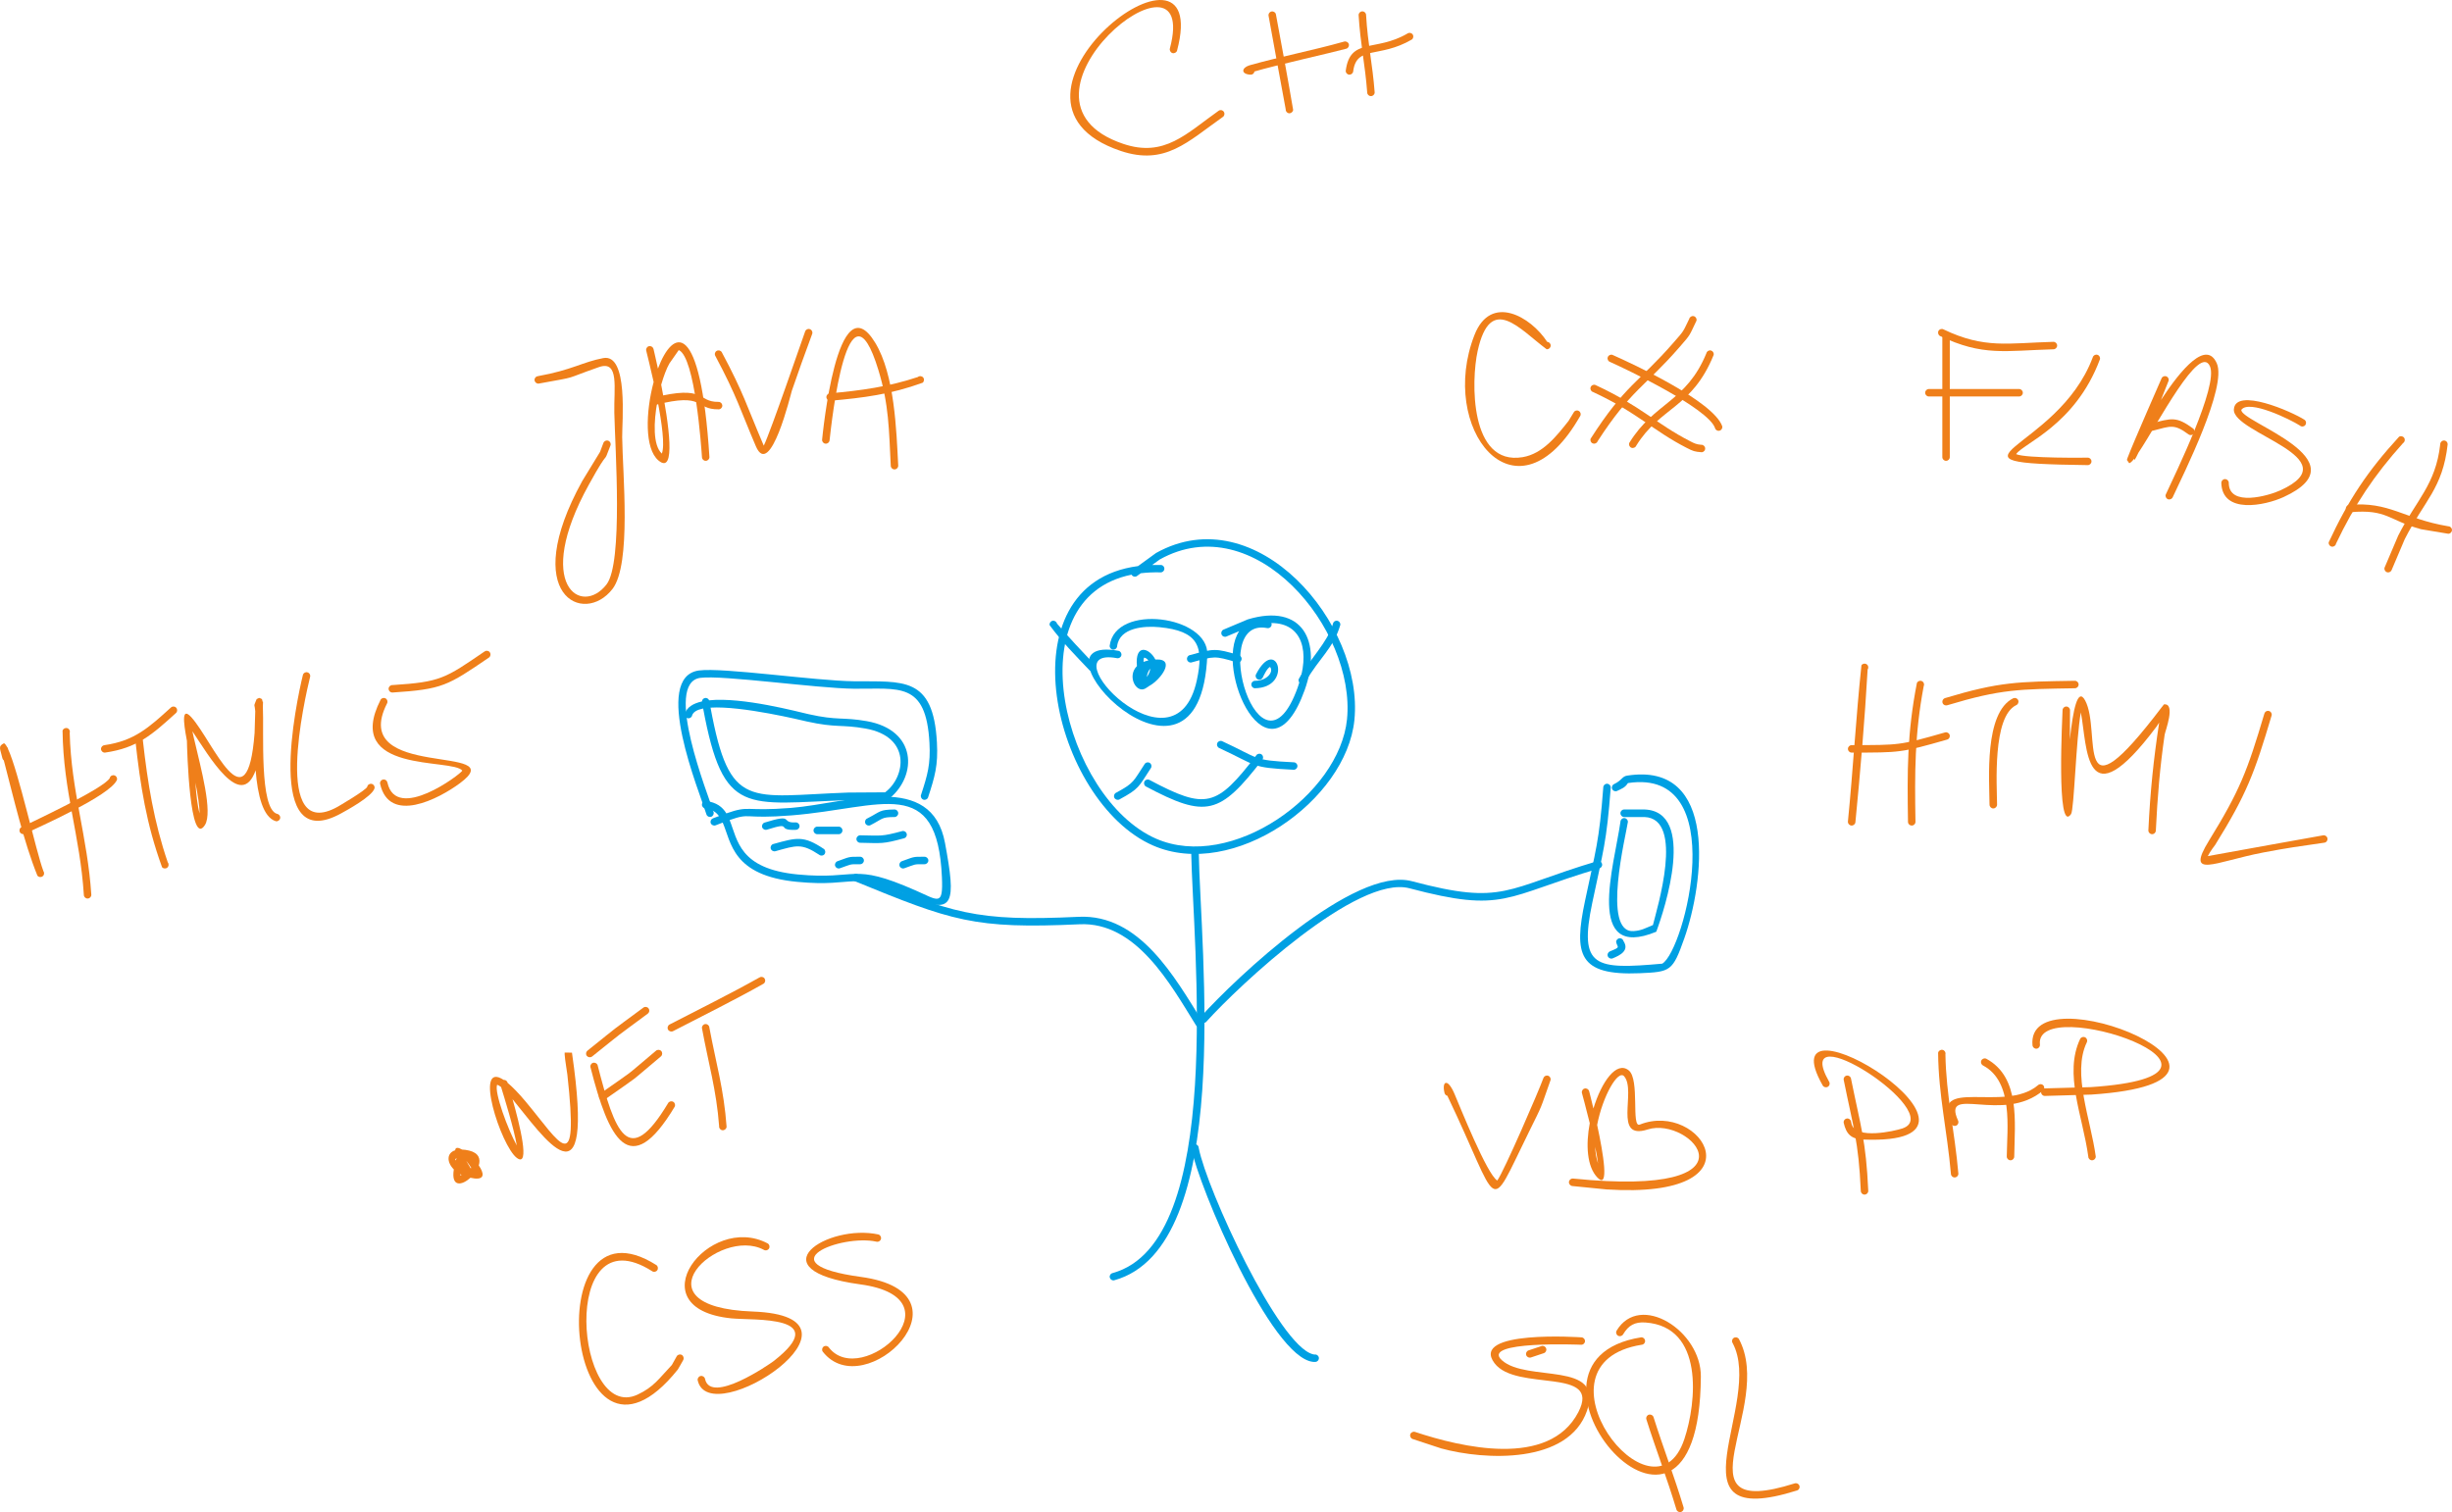<?xml version='1.0' encoding='utf-8'?>
<svg xmlns="http://www.w3.org/2000/svg" width="277.54mm" height="171.2mm" clip-rule="evenodd" fill-rule="evenodd" image-rendering="optimizeQuality" shape-rendering="geometricPrecision" text-rendering="geometricPrecision" version="1.0" viewBox="0 0 30858 19035">
 <defs>
  <style type="text/css">
   
    .fil1 {fill:none}
    .fil0 {fill:#00A0E3}
    .fil2 {fill:#EF7F1A}
   
  </style>
 </defs>
     <path class="fil0" d="m14602 7205c-87-2-168 2-245 11l-43 31c-19 18-49 16-67-3-2-3-5-6-6-10-1492 300-845 2818 307 3323 948 415 2309-552 2404-1503 112-1132-1163-2678-2357-2011l-95 69c36-1 73-1 111 0 26 2 45 25 42 51-2 26-25 45-51 42zm-280-79l227-165c1264-705 2617 894 2496 2102-101 1014-1526 2022-2535 1580-1257-550-1907-3291-188-3517z"/>
    <path class="fil1" d="m14606 7159c-2589-251-867 5650 1999 2750 1288-1304-810-4072-2323-2696"/>
     <path class="fil0" d="m14055 8285c-871-161 733 1549 1007 278 92-428 18-621-472-668-185-18-501 3-531 238-1 26-23 46-49 45s-46-23-45-49c69-541 1248-377 1229 112-84 2155-2373-279-1117-48 25 6 41 32 35 57s-31 41-57 35z"/>
    <path class="fil1" d="m14066 8239c-1090-261 993 2043 1081 0 19-447-1114-560-1135-108"/>
     <path class="fil0" d="m14970 8248c310-84 318-91 624 0 25 9 38 36 29 60-8 25-35 38-60 29-282-84-278-77-565 1-24 8-51-6-58-31-8-25 6-51 30-59z"/>
    <path class="fil1" d="m14984 8293c266-83 359-82 595 0"/>
     <path class="fil0" d="m15944 7906c-749-141-82 2054 387 749 161-448 62-811-331-812 4 9 5 20 2 30-7 25-33 40-58 33zm-349 39l-157 66c-23 12-51 3-63-20-12-24-3-52 20-64l308-130c689-207 937 275 716 890-452 1258-1146-258-824-742z"/>
    <path class="fil1" d="m15957 7861c-855-234-119 2256 418 810 244-659-91-1154-958-702"/>
     <path class="fil0" d="m13709 8435c-176-185-347-358-499-564-6-25 10-50 35-56 26-6 51 10 57 35 154 178 311 347 473 517 19 18 19 48 1 67-18 18-48 19-67 1z"/>
    <path class="fil1" d="m13742 8401c-24-23-478-505-486-540"/>
     <path class="fil0" d="m16345 8547c146-262 358-453 430-694 4-26 28-43 54-39 26 5 43 29 38 55-86 293-271 421-434 710-9 25-36 37-60 28-25-9-37-36-28-60z"/>
    <path class="fil1" d="m16389 8563c87-239 389-453 432-702"/>
     <path class="fil0" d="m14308 8385c-27-288 156-230 232-83h8c254-12 61 254-87 334-15 11-30 21-47 31-114 65-234-154-106-282zm262 12v1-1zm-179-65c18-7 39-13 61-18-13-18-31-31-52-36-8 11-10 31-9 54zm85 84c-24 27-40 71-44 106 26-35 40-72 44-106z"/>
    <path class="fil1" d="m14390 8563c-208-669 387-160 0 63-409-169 545-497 113-58-169 171-145-189-5-221"/>
     <path class="fil0" d="m15806 8490c260-506 476 168-15 174-26-2-45-25-43-51s25-45 51-43c148-1 235-115 184-175-38 18-77 105-91 133-11 24-39 35-63 24-23-11-34-39-23-62z"/>
    <path class="fil1" d="m15849 8509c195-432 320 140-54 108"/>
     <path class="fil0" d="m14468 9819c713 379 842 339 1343-312 15-21 45-25 66-10 21 16 25 45 10 66-535 694-709 740-1467 337-22-13-29-42-16-65 13-22 42-29 64-16z"/>
    <path class="fil1" d="m14444 9859c755 447 973 257 1405-324"/>
     <path class="fil0" d="m14483 9670c-158 240-142 256-398 395-24 10-52-1-62-25s1-52 25-62c230-124 213-142 358-361 14-22 44-27 65-12 21 14 27 44 12 65z"/>
    <path class="fil1" d="m14444 9643c-131 191-159 285-378 378"/>
     <path class="fil0" d="m15380 9330c477 220 374 240 901 266 26 0 47 21 47 47s-21 47-47 47c-550-28-448-47-936-273-24-10-36-38-26-62s37-35 61-25z"/>
    <path class="fil1" d="m15363 9373c469 192 383 270 918 270"/>
     <path class="fil0" d="m15086 10724c20 1227 453 4976-1065 5393-26 5-50-12-55-37-5-26 12-50 38-55 1422-391 1007-4145 987-5301 0-26 21-47 47-47s48 21 48 47z"/>
    <path class="fil1" d="m15038 10724c0 1210 419 5076-1026 5347"/>
     <path class="fil0" d="m15110 12801c445-494 1934-1901 2659-1708 1166 310 1169 93 2338-254 26-4 50 12 55 38s-12 50-37 55c-1193 353-1187 568-2387 250-656-174-2145 1223-2555 1678-16 20-46 23-66 7s-23-46-7-66z"/>
    <path class="fil1" d="m15147 12830c405-508 2024-1896 2606-1693 1176 412 1560-101 2363-251"/>
     <path class="fil0" d="m15052 12908c-321-516-752-1307-1467-1273-1329 62-1608-43-2832-544-24-10-35-37-25-61s37-36 61-26c1207 494 1478 599 2786 537 767-36 1208 758 1558 1320 13 22 5 51-17 64-23 13-51 5-64-17z"/>
    <path class="fil1" d="m15093 12884c-330-575-858-1364-1513-1296-1123 116-1749-97-2809-540"/>
     <path class="fil0" d="m15086 14452c100 517 1006 2490 1438 2596 11 3 12 3 23 3 26-3 49 17 51 43 2 25-17 48-43 50h-27c-531-47-1446-2214-1537-2695 1-26 23-46 49-45 26 0 46 22 46 48z"/>
    <path class="fil1" d="m15038 14451c-12 433 1131 2679 1513 2647"/>
     <path class="fil0" d="m20271 9913c-52 695-96 802-232 1450-173 819 35 843 880 768 282-164 873-2469-428-2274l-4 1c-37 58-74 68-137 99-24 10-51-1-61-25s1-52 25-62c99-48 99-96 162-106 1161-183 965 1359 721 2048-147 416-172 422-560 439-774 33-832-236-690-909 134-639 179-745 230-1429 0-26 21-47 47-47s47 21 47 47z"/>
    <path class="fil1" d="m20224 9913c0 1518-1017 2476 702 2264 218-26 996-2372-324-2372-249 0-67 24-270 108"/>
     <path class="fil0" d="m20487 10346c-22 157-334 1404 72 1375 101-7 144-36 243-76 49-203 403-1341-106-1360h-256c-26 0-47-22-47-48s21-47 47-47h256c656 25 253 1259 148 1539-905 373-529-832-451-1383 0-26 21-48 47-48s47 22 47 48z"/>
    <path class="fil1" d="m20440 10346c0 386-474 1771 383 1341 14-7 490-1450-127-1450h-256"/>
     <path class="fil0" d="m20263 11975c141-57 91-44 76-117 0-26 21-47 47-47 22 0 40 15 45 35 79 120-43 180-138 219-25 8-51-5-60-30-8-25 6-51 30-60z"/>
    <path class="fil1" d="m20278 12020c201-67 108-144 108-162"/>
     <path class="fil0" d="m8884 10083c136 18 208 76 257 156 304-106 223-21 816-69 718-58 1768-468 1936 443 140 757 116 912-415 679-794-348-680-117-1446-191-819-78-828-498-937-746-27 11-57 22-91 35-24 8-51-5-60-29-8-25 5-51 29-60 27-10 52-20 75-28-38-51-89-86-171-97-26-1-45-24-43-50 1-26 24-45 50-43zm298 240c102 252 118 614 858 685 767 73 665-158 1478 199 291 127 352 208 336-161-57-1309-754-874-1889-782-625 50-507-38-783 59z"/>
    <path class="fil1" d="m8881 10129c540 38-87 1074 1728 919 991-85 1470 991 1238-428-148-907-1117-383-2327-383-489 0-198-7-531 109"/>
     <path class="fil0" d="m8890 10251c-85-277-690-1731-93-1811 304-40 1464 131 1951 136 614 7 998-68 1043 771 16 288-26 429-112 693-11 24-38 35-62 25-24-11-35-38-25-62 81-248 120-381 105-651-42-778-384-676-950-682-471-5-1652-174-1933-137-470 61 99 1474 166 1690 7 25-7 52-31 59-25 8-52-6-59-31z"/>
    <path class="fil1" d="m8935 10237c-814-2609-288-1519 2268-1620 572-23 648 901 432 1404"/>
     <path class="fil0" d="m9622 10355c385-121 193 7 389-2 26-3 49 17 51 43 2 25-17 48-43 50-270 13-23-110-367-2-24 8-51-5-60-29-8-25 5-52 30-60z"/>
    <path class="fil1" d="m9637 10400c354-122 158 18 378 0"/>
     <path class="fil0" d="m10285 10406h270c26 0 47 22 47 48s-21 47-47 47h-270c-26 0-47-21-47-47s21-48 47-48z"/>
    <path class="fil1" d="m10285 10454h270"/>
     <path class="fil0" d="m10914 10303c174-89 148-110 343-113 26 0 47 21 47 47s-21 48-47 48c-169 1-139 19-304 103-24 11-52 1-63-23-10-24 0-52 24-62z"/>
    <path class="fil1" d="m10933 10346c246-112 112-109 324-109"/>
     <path class="fil0" d="m11379 10552c-275 75-276 62-554 57-26 0-47-21-47-47s21-47 47-47c268 4 264 18 526-52 25-8 52 6 59 31 8 24-6 51-31 58z"/>
    <path class="fil1" d="m11365 10508c-255 79-282 54-540 54"/>
     <path class="fil0" d="m9731 10625c299-83 382-108 636 61 21 15 25 45 10 66-16 21-45 25-66 9-224-148-286-120-552-46-25 7-51-7-59-31-8-25 6-52 31-59z"/>
    <path class="fil1" d="m9745 10670c244-76 382-104 594 54"/>
     <path class="fil0" d="m10540 10841c152-53 130-58 285-56 26 0 47 21 47 47s-21 47-47 47c-141-2-110 1-255 51-25 9-51-5-60-29-8-25 6-52 30-60z"/>
    <path class="fil1" d="m10555 10886c195-65 119-54 270-54"/>
     <path class="fil0" d="m11350 10841c152-53 130-58 285-56 26 0 48 21 48 47s-22 47-48 47c-141-2-110 1-255 51-24 9-51-5-59-29-8-25 5-52 29-60z"/>
    <path class="fil1" d="m11365 10886c195-65 119-54 270-54"/>
     <path class="fil0" d="m8942 8908c241 1301 482 1113 1733 1069l464-3c257-192 335-700-247-803-305-54-366-6-739-89-54-12-815-199-1211-174zm-93 11c-74 15-125 42-139 87-5 25-31 41-56 35s-41-31-35-56c25-82 104-130 215-155 1-22 18-41 42-44 21-2 41 11 48 30 420-44 1124 146 1251 174 369 83 425 34 733 88 632 112 636 680 291 969-89 74-517 24-520 25-1294 44-1575 216-1830-1153z"/>
    <path class="fil1" d="m8881 8833c180 1687 937 1136 2268 1188 71 3 761-980-702-918-38 2-1699-469-1782-108"/>
     <path class="fil2" d="m19465 4397c-339-251-707-714-869 21-83 375-102 1449 566 1337 255-43 427-266 577-455l67-110c13-23 42-30 64-16 22 13 30 42 16 64l-34 57c-796 1320-1754 93-1296-1078 205-524 708-232 915 86 26 2 46 24 44 50s-24 45-50 44z"/>
    <path class="fil1" d="m19468 4350c-42-3-924-1150-972 580-20 687 589 1364 1282 397l68-113"/>
     <path class="fil2" d="m20018 5522c437-681 600-701 1043-1209 142-162 115-131 198-299 6-25 32-40 57-34s40 32 34 57c-95 195-63 161-219 339-424 487-606 531-1025 1178-8 24-35 37-60 28-24-8-37-35-28-60z"/>
    <path class="fil1" d="m20062 5538c179-503 1149-1148 1242-1512"/>
     <path class="fil2" d="m20505 5574c311-506 719-514 970-1128 6-25 32-40 57-34 25 7 40 32 34 57-273 670-671 652-974 1141-10 24-38 36-62 26s-35-38-25-62z"/>
    <path class="fil1" d="m20548 5592c138-332 843-629 972-1134"/>
     <path class="fil2" d="m20292 4467c245 108 1270 582 1382 898 6 26-10 51-35 57s-51-10-56-35c-93-253-1121-742-1319-830-25-8-39-34-31-59s34-39 59-31z"/>
    <path class="fil1" d="m20278 4512c286 89 1304 661 1350 864"/>
     <path class="fil2" d="m20075 4845c575 266 765 488 1193 708 56 29 80 41 140 46 26-2 49 17 51 43 3 26-17 49-43 51-91-7-107-13-191-56-420-215-619-443-1176-702-25-7-39-33-32-58s33-39 58-32z"/>
    <path class="fil1" d="m20062 4890c482 135 1128 775 1350 756"/>
     <path class="fil2" d="m6770 4735c432-78 561-178 821-227 320-62 236 809 239 996 5 454 119 1598-122 1910-360 466-1177 85-381-1358l224-367 43-114c10-24 37-36 61-27s37 37 27 61c-109 285 14-26-272 493-702 1270-91 1661 223 1255 210-272 108-1710 98-2161-7-306 66-665-193-575-471 164-226 111-760 208-26 2-49-18-51-44s18-48 43-50z"/>
    <path class="fil1" d="m6774 4782c1179-89 961-1147 1026 2156 21 1028-1588 861-206-1229l44-117"/>
     <path class="fil2" d="m8224 4392s24 100 56 248c190-507 537-633 648 1114 0 26-21 47-47 47s-47-21-47-47c-8-118-86-1260-292-1347l-118 169c-35 61-71 157-103 267 94 480 192 1143-34 954-178-149-161-616-61-988-41-185-80-339-93-393-7-25 8-51 33-58 26-6 51 9 58 34zm51 651c-52 272-58 565 54 667 40-101 0-387-54-667z"/>
    <path class="fil1" d="m8178 4404c659 2508-513 984 343-50 260 0 360 1184 360 1400"/>
     <path class="fil2" d="m8218 5007c671-169 555 55 821 52 26-2 48 17 51 43 2 26-17 49-43 51-316 3-161-218-801-56-24 8-51-6-58-31-8-25 6-51 30-59z"/>
    <path class="fil1" d="m8232 5052c573-179 604 72 811 54"/>
     <path class="fil2" d="m9083 4433c277 518 315 677 516 1147 4 9 8 20 13 30 88-182 480-1327 521-1439 9-24 36-37 60-27 25 9 37 36 28 60-131 360-138 373-256 715-10 28-271 1124-453 698-198-463-236-623-509-1135-14-22-7-51 15-64 22-14 51-7 65 15z"/>
    <path class="fil1" d="m9043 4458c816 1335 293 1992 1134-270"/>
     <path class="fil2" d="m10346 5534c5-40 189-2008 668-1220 246 404 267 1107 290 1548 0 26-21 47-47 47s-47-21-47-47c-23-451-22-767-156-1205-382-1250-588 648-614 885-2 26-25 45-51 43s-45-25-43-51z"/>
    <path class="fil1" d="m10393 5538c211-2386 864-1172 864 324"/>
     <path class="fil2" d="m10448 4951c387-35 734-82 1103-205 20-17 50-14 67 6 16 20 13 50-7 66-402 146-741 190-1165 227-26-1-47-22-46-48s23-47 48-46z"/>
    <path class="fil1" d="m10447 4998c162 5 1038-136 1134-216"/>
     <path class="fil2" d="m18180 13761c-38-146 35-202 125 10 69 161 408 1012 538 1090 86-119 522-1127 579-1286 7-25 32-41 58-34 25 6 40 32 33 57-140 393-84 271-275 658-526 1067-344 956-1023-462-16-3-30-16-35-33z"/>
    <path class="fil1" d="m18225 13749c-117-429 536 1447 663 1125 154-392 476-883 580-1288"/>
     <path class="fil2" d="m19999 13736s24 90 54 218c102-336 291-603 444-480 143 113 28 727 139 683 769-310 1584 943-417 816l-433-43c-26-4-44-28-41-53 4-26 27-44 53-41 2431 246 1479-792 938-618-443 143-138-485-296-669-77-90-271 250-340 612 79 368 154 818 4 663-134-138-148-415-97-685-49-199-96-370-98-378-7-25 7-51 32-58s51 8 58 33zm76 700c3 75 14 146 36 208-7-59-20-130-36-208z"/>
    <path class="fil1" d="m19954 13749c580 2075-295 540 306-127 454-505 124 706 396 577 690-326 1643 1017-864 684"/>
     <path class="fil2" d="m5728 14480c3-41 39-37 87-9 27 1 57 5 90 13 122 30 145 107 120 187 65 94 80 178-53 164-18-2-36-5-52-9-107 98-245 123-209-105-91-91-91-207 17-241zm81 309c-6-2-11-5-17-8v16c6-3 11-5 17-8zm-72-181c3-9 6-20 9-30-7 5-13 10-17 17 1 4 4 9 8 13zm187 100c2-2 4-5 6-7-17-28-38-60-62-88 18 33 40 69 56 95z"/>
    <path class="fil1" d="m5910 14775c-471-741 524 292-113-63-441-247 558-292 45 108-176 137-61-215-40-261"/>
     <path class="fil2" d="m6387 13626l1 5c61 51 137 128 229 238 439 526 670 993 523-342-5-47-30-183-34-253v-24l92 1c0 3 1 5 1 8 297 2052-369 1036-749 578 90 317 227 868 54 739-201-151-549-1236-166-982 21-2 42 11 49 32zm-81 58c-19-15-36-25-50-29-38 94 136 565 248 765-34-206-159-609-198-736z"/>
    <path class="fil1" d="m6342 13641c816 2618-1036-1507 486 580 624 855 318-984 324-959"/>
     <path class="fil2" d="m7520 13406c219 850 384 1320 887 482 12-23 41-31 64-19s31 41 19 64c-568 946-831 397-1057-490-10-24 1-52 25-62s51 1 62 25z"/>
    <path class="fil1" d="m7476 13424c41 96 303 1734 973 487"/>
     <path class="fil2" d="m7557 13764c481-339 249-160 696-535 19-18 48-18 67 0 18 18 18 48 0 67-458 384-222 202-708 545-22 15-51 10-66-11s-10-51 11-66z"/>
    <path class="fil1" d="m7584 13803c242-173 493-331 702-541"/>
     <path class="fil2" d="m7393 13226c462-370 227-189 705-543 21-14 51-9 65 13 15 21 9 50-12 65-472 350-239 170-699 538-21 16-50 13-67-7-16-21-12-50 8-66z"/>
    <path class="fil1" d="m7422 13262c234-186 455-370 702-540"/>
     <path class="fil2" d="m8426 12897c377-195 758-383 1129-591 21-15 50-11 66 10 15 21 11 50-10 66-374 211-758 400-1140 598-23 12-52 3-64-19-12-23-4-52 19-64z"/>
    <path class="fil1" d="m8449 12938c169-91 1053-533 1134-594"/>
     <path class="fil2" d="m8927 12934c85 457 183 776 217 1251-3 26-26 45-52 43-26-3-45-26-42-52-34-455-135-791-216-1233-3-26 16-49 42-52 26-2 49 17 51 43z"/>
    <path class="fil1" d="m8881 12938c22 229 241 978 216 1243"/>
     <path class="fil2" d="m23504 8427c-36 632-92 1292-154 1924-3 25-26 44-52 41s-45-26-42-52c65-655 101-1313 170-1965 14-22 44-28 65-13 22 14 28 43 13 65z"/>
    <path class="fil1" d="m23465 8401c-5 7-114 1509-162 1945"/>
     <path class="fil2" d="m24210 8636c-115 607-114 1094-104 1706 2 26-18 49-44 50-26 2-48-17-50-43-10-639-12-1118 112-1751 11-24 39-35 62-24 24 10 35 38 24 62z"/>
    <path class="fil1" d="m24167 8617c-108 244-125 1472-108 1729"/>
     <path class="fil2" d="m23303 9380c598-2 597 6 1175-160 24-7 51 7 58 31 8 25-6 52-31 59-587 168-595 163-1202 164-26 0-47-21-47-47s21-47 47-47z"/>
    <path class="fil1" d="m23303 9427c576 0 624 11 1188-162"/>
     <path class="fil2" d="m24474 8789c695-209 922-207 1638-219 26 0 47 21 47 47s-21 47-47 47c-697 12-926 9-1603 213-24 9-52-2-61-26-10-25 2-52 26-62z"/>
    <path class="fil1" d="m24491 8833c480-192 1103-216 1621-216"/>
     <path class="fil2" d="m25373 8877c-300 146-242 1009-240 1252 0 26-22 48-48 48-25 0-47-22-47-48-2-311-70-1159 300-1340 24-9 52 2 61 26 10 25-2 52-26 62z"/>
    <path class="fil1" d="m25356 8833c-320 129-271 964-271 1296"/>
     <path class="fil2" d="m26051 8941c0 116-1 240-2 367 39-366 99-666 193-489 211 394-168 1574 962 85l1-4 1 2c9-12 18-23 27-35 153-19 15 340 9 381-60 411-91 792-111 1206 0 26-21 47-47 47s-47-21-47-47c23-487 65-895 136-1358l-35 53c-911 1214-867 250-951-181-61 344-84 1225-123 1280-190 271-107-1271-107-1307 0-26 21-47 47-47s47 21 47 47z"/>
    <path class="fil1" d="m26004 8941c0 3568 90-1660 265 369 89 1025 958-390 982-400-70 325-167 1209-167 1544"/>
     <path class="fil2" d="m28588 9007c-215 725-314 990-709 1627 0 0-64 82-94 143 203-36 1381-251 1454-262 25-3 49 15 52 40 4 26-14 50-40 53-354 52-432 60-766 123-611 117-987 342-685-149 390-633 483-878 697-1599 7-25 32-40 57-33 26 6 41 32 34 57z"/>
    <path class="fil1" d="m28543 8995c-616 2346-1781 1896 702 1567"/>
     <path class="fil2" d="m30 9545c-25-116-61-149 20-189 13 5 28 26 45 60 1-4 1-8 1-13l5 26c132 283 351 1287 445 1537 15 21 11 50-10 65-21 16-50 12-66-9-171-424-297-971-422-1449-9-7-15-16-18-28z"/>
    <path class="fil1" d="m76 9535c-147-660 355 1354 432 1459"/>
     <path class="fil2" d="m877 9225c18 734 225 1310 272 2039 0 26-21 47-47 47s-47-21-47-47c-48-746-258-1294-268-2066 7-25 34-39 59-32s39 34 31 59z"/>
    <path class="fil1" d="m832 9211c-84 285 270 1509 270 2053"/>
     <path class="fil2" d="m271 10412c130-64 1035-485 1110-617 5-26 31-41 56-35 25 5 41 31 35 56-78 198-995 600-1158 679-24 12-52 3-64-20s-3-52 21-63z"/>
    <path class="fil1" d="m292 10454c154-79 1102-509 1134-649"/>
     <path class="fil2" d="m1316 9380c374-54 554-219 833-472 19-19 49-19 67 0 18 18 18 48 0 66-304 276-489 442-895 500-26 2-48-18-50-44-1-26 19-48 45-50z"/>
    <path class="fil1" d="m1318 9427c318-19 641-262 865-486"/>
     <path class="fil2" d="m1798 9321c60 534 138 1023 313 1534 16 20 14 50-6 67-20 16-50 14-66-6-198-544-273-1026-336-1598 1-26 23-47 49-46s46 23 46 49z"/>
    <path class="fil1" d="m1751 9319c-6 170 215 1439 324 1567"/>
     <path class="fil2" d="m2459 9852c10 146 25 290 53 388-1-95-23-235-53-388zm-107-527c-49-257-63-426 55-297 272 299 704 1416 797 197v-5c2-103 5-195 8-268-6-86-22-56 4-119 4-9 8-20 14-33 44-19 22-19 66 0 3 7 6 18 8 33h6l-2 59c15 320-46 1287 178 1353 26 4 44 28 40 54-5 26-29 43-54 39-163-48-230-330-255-641-185 517-586-178-796-492 6 30 13 62 21 97 2 4 3 9 4 14 82 354 234 908 133 1069-192 304-225-957-227-1060z"/>
    <path class="fil1" d="m2399 9319c-28 1437 386 1398-19-117-220-827 883 2061 883-369 0 241-62 1415 216 1458"/>
     <path class="fil2" d="m3902 8522c-64 259-485 2094 345 1635 0 0 362-210 375-254 5-26 31-41 56-35 25 5 41 31 35 56-30 104-357 280-420 315-975 538-564-1406-481-1743 7-25 33-40 58-32 25 7 40 33 32 58z"/>
    <path class="fil1" d="m3857 8509c-162 553-455 2382 594 1566 119-92 195-68 216-162"/>
     <path class="fil2" d="m4870 8856c-495 978 1600 498 917 1004-263 195-888 522-1004 6-4-26 14-50 40-53 26-4 49 14 53 40 112 499 918-104 942-152-125-161-1504 46-1029-891 12-23 41-31 64-18 22 13 30 42 17 64z"/>
    <path class="fil1" d="m4829 8833c-610 1073 1812 505 775 1085-250 140-719 338-775-59"/>
     <path class="fil2" d="m4939 8624c606-39 660-82 1159-423 21-15 50-11 66 10 15 21 11 50-10 66-523 356-583 400-1218 441-26-1-46-22-46-48 1-26 23-47 49-46z"/>
    <path class="fil1" d="m4937 8671c497 15 817-156 1189-432"/>
     <path class="fil2" d="m8205 16001c-1177-747-964 1919-182 1555 205-96 269-201 432-373l61-109c12-22 41-30 64-18 22 13 30 42 18 65-8 13-60 109-68 119-1393 1739-1796-2282-270-1315 21 15 26 45 11 66-16 21-45 26-66 10z"/>
    <path class="fil1" d="m8232 15963c-1358-978-1079 2928 261 1247l64-112"/>
     <path class="fil2" d="m9612 15733c-563-300-1663 722-138 777 1662 61-546 1529-694 865-4-26 14-50 39-54 26-4 50 14 54 39 72 323 811-186 864-227 744-581-250-509-532-537-1214-123-288-1339 457-943 22 14 29 43 15 65s-43 29-65 15z"/>
    <path class="fil1" d="m9637 15693c-650-405-1743 898-162 864 1549-33-556 1396-648 811"/>
     <path class="fil2" d="m11027 15630c-438-96-1409 278-193 444 1482 202 48 1620-480 941-15-21-8-51 13-65 22-14 51-8 65 14 410 527 1691-620 394-796-1331-182-407-767 229-628 25 8 39 34 31 59s-34 39-59 31z"/>
    <path class="fil1" d="m11041 15585c-546-170-1471 433-211 536 1402 114-7 1523-437 869"/>
     <path class="fil2" d="m24538 4242v1512c0 26-21 47-47 47s-47-21-47-47v-1512c0-26 21-47 47-47s47 21 47 47z"/>
    <path class="fil1" d="m24491 4242v1512"/>
     <path class="fil2" d="m24460 4147c514 246 807 172 1382 156 26 0 47 21 47 47s-21 47-47 47c-608 17-887 91-1428-168-22-13-30-42-18-64 13-23 42-31 64-18z"/>
    <path class="fil1" d="m24437 4188c459 258 853 162 1405 162"/>
     <path class="fil2" d="m24275 4897h1135c26 0 47 21 47 47s-21 47-47 47h-1135c-26 0-47-21-47-47s21-47 47-47z"/>
    <path class="fil1" d="m24275 4944h1135"/>
     <path class="fil2" d="m26427 4524c-311 832-970 1059-1054 1193 123 55 901 44 901 44 26 0 47 21 47 47s-21 47-47 47c-2063-27-385-158 63-1356 7-25 33-40 58-33s39 33 32 58z"/>
    <path class="fil1" d="m26382 4512c-327 1169-2149 1296-108 1296"/>
     <path class="fil2" d="m27289 4800s-39 100-94 236c261-399 572-758 703-463 132 297-418 1392-553 1683-9 24-36 37-60 29-25-9-38-36-29-60 122-266 664-1369 556-1614-131-296-649 713-899 1086-23 49-42 84-52 97 0-13 1-14-3-19-27 34-48 54-62 56l-29-41c0-2 3-13 9-30l1-1c63-171 426-995 426-996 10-24 38-35 62-24 24 10 35 37 24 61z"/>
    <path class="fil1" d="m27246 4782c-993 2328-27-96 446-239 559-170-362 1611-392 1697"/>
     <path class="fil2" d="m27072 5331c258-67 317-92 528 63 20 16 23 46 7 66-17 20-46 23-66 7-181-133-219-104-445-46-25 7-51-8-57-33-7-25 8-51 33-57z"/>
    <path class="fil1" d="m27084 5376c215-58 308-91 486 54"/>
     <path class="fil2" d="m28944 5357c-120-77-641-332-737-198-21 153 1549 631 532 1098-232 107-778 222-784-183 3-26 25-45 51-43 26 3 45 25 43 51 4 302 501 159 651 90 888-408-608-717-587-1019 19-280 726 25 893 134 19 17 21 46 4 66s-47 22-66 4z"/>
    <path class="fil1" d="m28975 5322c-398-348-1455-339-270 230 1026 493-752 1098-703 526"/>
     <path class="fil2" d="m30242 5578c-362 403-610 775-843 1265-5 26-29 43-55 38-25-5-42-30-37-55 245-529 490-898 885-1328 22-14 51-7 65 15s7 51-15 65z"/>
    <path class="fil1" d="m30217 5538c-157 100-825 1090-864 1296"/>
     <path class="fil2" d="m30804 5591c-62 559-295 711-541 1197l-162 382c-7 25-33 41-58 34-25-6-40-32-34-57l172-404c226-448 472-640 529-1149-1-26 20-48 46-49s47 20 48 46z"/>
    <path class="fil1" d="m30757 5592c16 469-572 1059-702 1567"/>
     <path class="fil2" d="m29560 6356c513-46 682 173 1251 269 26 0 47 21 47 47s-21 47-47 47l-342-57c-413-112-424-255-891-214-25 6-50-11-55-36-5-26 11-51 37-56z"/>
    <path class="fil1" d="m29569 6402c455-92 772 270 1242 270"/>
     <path class="fil2" d="m14723 609c394-1487-2259 640-587 1202 519 175 794-130 1202-418 22-14 51-7 64 15 14 22 8 51-14 65-439 309-725 615-1284 427-1921-646 1174-3023 709-1263-7 24-34 38-59 31-24-8-38-35-31-59z"/>
    <path class="fil1" d="m14768 623c496-1590-2479 573-648 1233 565 203 821-158 1243-423"/>
     <path class="fil2" d="m16057 180c74 400 149 802 217 1203-3 26-26 45-52 43-26-3-44-26-42-52-73-390-143-782-215-1173-6-25 10-50 35-56s51 9 57 35z"/>
    <path class="fil1" d="m16011 190c3 12 217 1182 216 1189"/>
     <path class="fil2" d="m15741 940c-122-3-129-87-2-122 387-108 772-181 1175-294 24-8 51 5 60 29 8 25-5 52-30 60-161 45-918 215-1157 287-3 23-23 40-46 40z"/>
    <path class="fil1" d="m15741 893c-270 0 755-175 1188-324"/>
     <path class="fil2" d="m17192 190c21 364 82 621 108 973 0 26-21 47-47 47s-47-21-47-47c-26-351-86-606-108-973 0-26 21-47 47-47s47 21 47 47z"/>
    <path class="fil1" d="m17145 190c0 433 108 643 108 973"/>
     <path class="fil2" d="m16936 890c55-422 374-233 775-467 21-16 51-11 66 9 16 21 11 51-10 66-409 239-694 71-737 398-2 26-24 45-50 44-26-2-46-24-44-50z"/>
    <path class="fil1" d="m16983 893c25-394 409-175 756-432"/>
     <path class="fil2" d="m23295 13579c122 605 188 775 217 1412 0 26-21 47-47 47s-47-21-47-47c-28-627-95-799-215-1397-5-25 12-50 38-54s50 13 54 39z"/>
    <path class="fil1" d="m23249 13586c107 634 216 737 216 1405"/>
     <path class="fil2" d="m22939 13665c-751-1324 2608 764 510 680-152-6-214-69-246-210-5-26 12-50 38-55 26-4 50 13 54 39l8 35c59 192 533 86 639 51 571-192-1434-1490-923-589 14 22 7 51-15 64-22 14-51 7-65-15z"/>
    <path class="fil1" d="m22979 13641c-714-1146 2417 746 472 657-124-6-182-55-202-171"/>
     <path class="fil2" d="m24483 13272c8 514 118 976 163 1503 0 26-21 47-47 47s-47-21-47-47c-47-542-156-985-161-1522 5-25 30-42 56-37 25 5 42 30 36 56z"/>
    <path class="fil1" d="m24437 13262c-52 261 162 1096 162 1513"/>
     <path class="fil2" d="m24996 13327c432 233 359 799 353 1232 0 26-21 47-47 47s-47-21-47-47c4-357 85-940-296-1145-24-11-35-38-25-62s38-35 62-25z"/>
    <path class="fil1" d="m24977 13370c393 168 325 812 325 1189"/>
     <path class="fil2" d="m24557 14148c-273-610 669-130 1088-485 18-19 47-21 67-3 19 18 20 47 2 66-506 430-1281-84-1072 380 11 23 2 51-22 63-23 11-51 2-63-21z"/>
    <path class="fil1" d="m24599 14127c-265-537 727-48 1081-432"/>
     <path class="fil2" d="m26261 13124c-186 391 51 967 114 1435 0 26-21 47-47 47s-47-21-47-47c-70-513-311-1041-102-1482 13-23 42-30 64-18 23 13 31 42 18 65z"/>
    <path class="fil1" d="m26220 13100c-235 413 108 987 108 1459"/>
     <path class="fil2" d="m25579 13162c-98-972 3362 442 740 617l-585 17c-26 0-47-21-47-47s21-48 47-48l579-16c2348-157-708-1200-641-538 4 25-13 50-39 54-25 4-49-13-54-39z"/>
    <path class="fil1" d="m25626 13154c-147-877 3658 595 108 595"/>
     <path class="fil2" d="m19237 16999l162-54c25-8 51 5 59 30 9 24-5 51-29 59 0 0-162 54-162 54-25 8-52-5-60-30-8-24 5-51 30-59z"/>
    <path class="fil1" d="m19252 17044l162-55"/>
     <path class="fil2" d="m19895 16928s-1271-54-994 195c316 284 1291 0 1071 636-233 674-1286 625-1835 474l-361-119c-24-10-36-37-27-61 10-24 37-36 61-27 574 190 1684 461 2053-249 298-575-781-252-1055-617-320-425 1096-325 1096-325 26 2 45 25 43 51-3 26-26 45-52 42z"/>
    <path class="fil1" d="m19900 16881c-1459-141-1344 444-230 482 693 23 111 1469-1877 707"/>
     <path class="fil2" d="m20661 16928c-1467 234 148 2349 536 1189 156-466 249-1416-489-1469-135-10-215 38-280 147-12 23-41 32-64 20s-32-40-20-63c293-490 1065 0 1061 576-16 2909-2659-190-753-493 26-3 49 16 51 42 3 26-16 49-42 51z"/>
    <path class="fil1" d="m20656 16881c-1759 171 650 3295 702 446 11-565-751-976-972-554"/>
     <path class="fil2" d="m20810 17841c123 389 260 741 378 1135 6 26-9 51-34 58-25 6-51-9-57-34-118-394-255-745-378-1134-7-25 8-51 33-58 25-6 51 8 58 33z"/>
    <path class="fil1" d="m20764 17854c96 351 269 708 378 1134"/>
     <path class="fil2" d="m21884 16856c457 849-836 2303 700 1818 25-9 52 3 61 28 9 24-3 51-28 60-1677 529-410-1107-812-1855-14-22-8-51 14-65s51-8 65 14z"/>
    <path class="fil1" d="m21845 16881c413 641-823 2425 756 1837"/>
</svg>